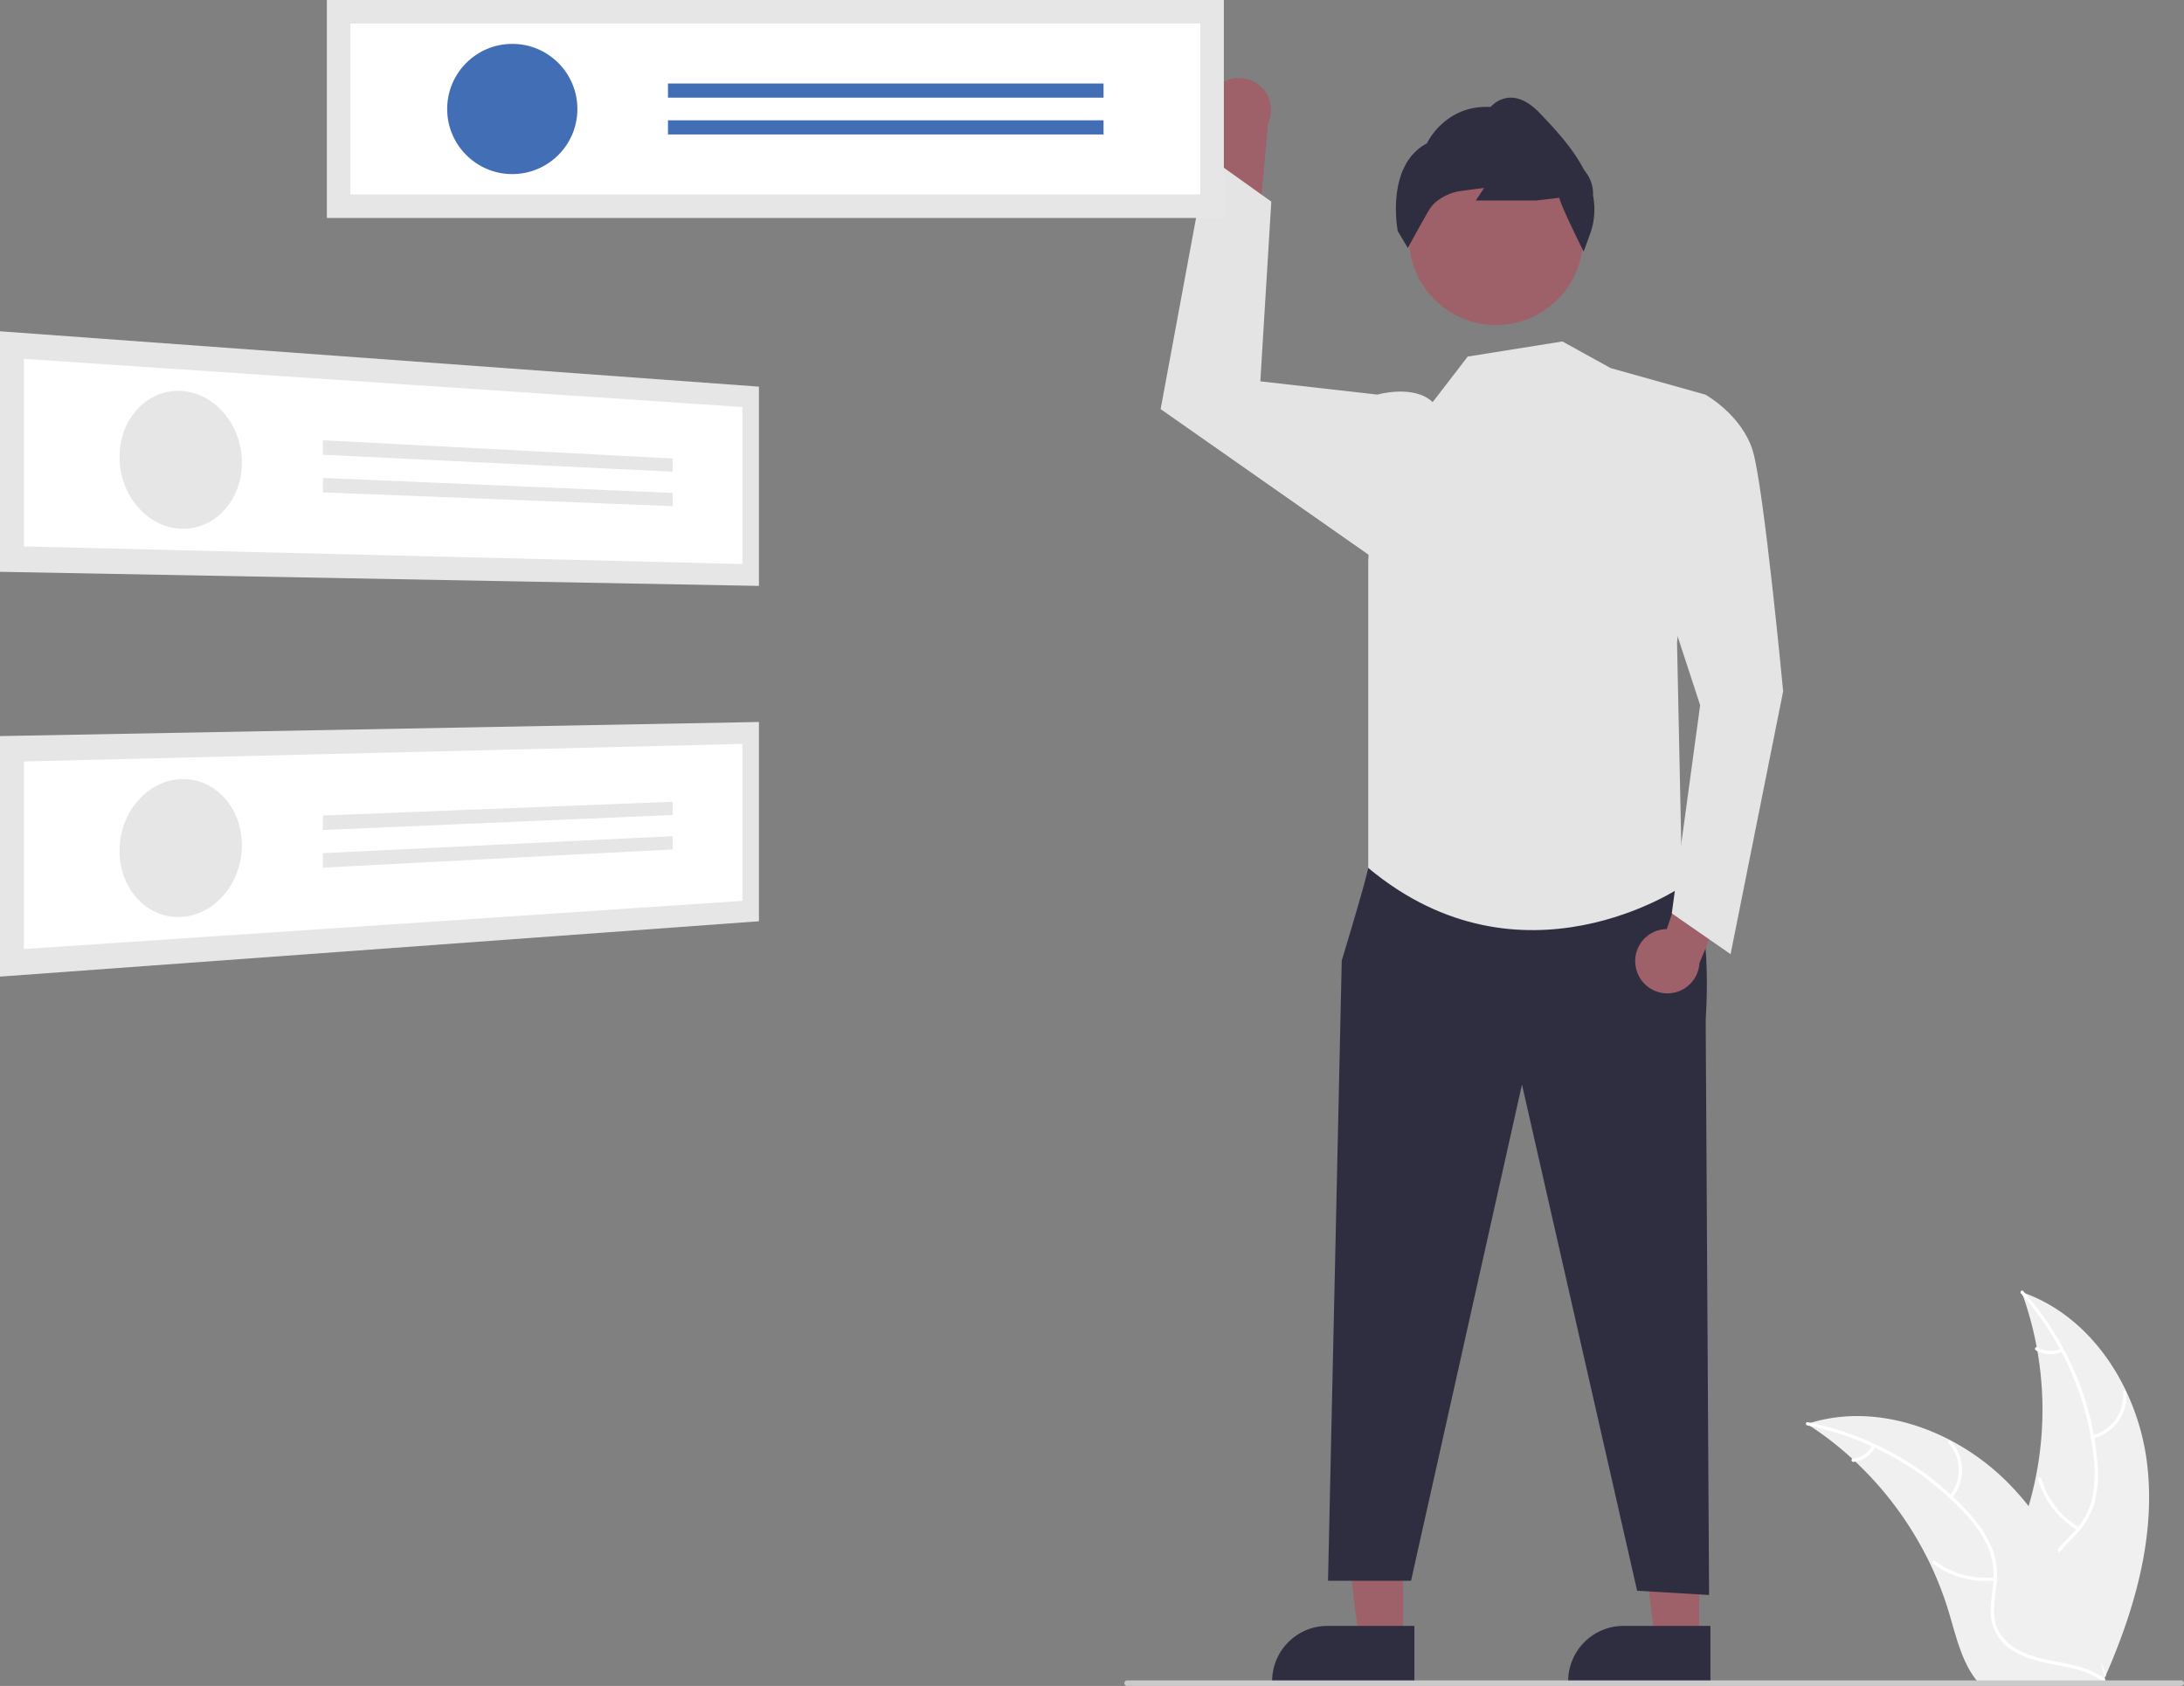 <svg id="be34d63a-2a95-4bd2-af54-2c2873c77044" data-name="Layer 1" xmlns="http://www.w3.org/2000/svg" width="789.382" height="609.376" viewBox="0 0 789.382 609.376"><rect x="0" y="0" width="789.382" height="609.376" fill="#808080" stroke="none"/><path d="M981.309,673.983c-3.318-26.678-19.851-52.964-45.294-61.646a123.863,123.863,0,0,1-.006,85.04c-3.91,10.575-9.359,21.93-5.682,32.589,2.288,6.632,7.886,11.706,14.142,14.879,6.257,3.173,13.202,4.685,20.059,6.167l1.35,1.116C976.763,727.547,984.626,700.661,981.309,673.983Z" transform="translate(-205.309 -145.312)" fill="#f0f0f0"/><path d="M935.762,612.842a105.87,105.87,0,0,1,26.319,59.583,45.591,45.591,0,0,1-.519,14.275,26.149,26.149,0,0,1-6.503,12.128c-2.931,3.221-6.303,6.175-8.4,10.052a16.011,16.011,0,0,0-.782,13.071c1.852,5.311,5.501,9.64,9.218,13.749,4.126,4.563,8.484,9.236,10.238,15.285.213.733,1.337.36,1.125-.371C963.406,740.091,953.19,734.113,948.318,724.635c-2.273-4.423-3.228-9.558-1.096-14.227,1.864-4.083,5.338-7.133,8.334-10.368a27.902,27.902,0,0,0,6.801-11.622,42.148,42.148,0,0,0,1.066-14.203,102.713,102.713,0,0,0-7.502-31.213,107.747,107.747,0,0,0-19.374-31.048c-.507-.567-1.287.325-.784.889Z" transform="translate(-205.309 -145.312)" fill="#fff"/><path d="M961.762,665.255a15.884,15.884,0,0,0,12.091-16.639c-.06-.76-1.244-.702-1.184.059A14.708,14.708,0,0,1,961.391,664.13c-.742.176-.366,1.3.371,1.125Z" transform="translate(-205.309 -145.312)" fill="#fff"/><path d="M956.76,697.392a30.615,30.615,0,0,1-13.671-17.632c-.215-.732-1.34-.36-1.125.371A31.844,31.844,0,0,0,956.227,698.45c.657.39,1.186-.671.533-1.058Z" transform="translate(-205.309 -145.312)" fill="#fff"/><path d="M950.181,632.746a8.991,8.991,0,0,1-8.52-.433c-.652-.398-1.18.663-.533,1.058a10.075,10.075,0,0,0,9.425.499.612.612,0,0,0,.377-.748.595.595,0,0,0-.748-.377Z" transform="translate(-205.309 -145.312)" fill="#fff"/><path d="M858.461,659.988c.4.26.8.52,1.2.79A118.405,118.405,0,0,1,874.801,672.598c.37.33.74.67,1.1,1.01a124.827,124.827,0,0,1,27.11,37.11,121.222,121.222,0,0,1,6.64,17.18c2.45,8.13,4.46,17.14,9.31,23.79a20.796,20.796,0,0,0,1.62,2h43.83c.1-.05.2-.09.3-.14l1.75.08c-.07-.31-.15-.63-.22-.94-.04-.18-.09-.36-.13-.54-.03-.12-.06-.24-.08-.35-.01-.04-.02-.08-.03-.11-.02-.11-.05-.21-.07-.31q-.66-2.685-1.36-5.37c0-.01,0-.01-.01-.02-3.59-13.63-8.35-27.08-15-39.38-.2-.37-.4-.75-.62-1.12a115.674,115.674,0,0,0-10.39-15.76,102.26,102.26,0,0,0-6.81-7.79,85.037,85.037,0,0,0-21.28-15.94c-15.72-8.3-33.92-11.48-50.72-6.41C859.311,659.718,858.891,659.848,858.461,659.988Z" transform="translate(-205.309 -145.312)" fill="#f0f0f0"/><path d="M858.559,660.544a105.87,105.87,0,0,1,56.888,31.728,45.592,45.592,0,0,1,8.181,11.71,26.149,26.149,0,0,1,2.109,13.599c-.401,4.336-1.314,8.725-.655,13.084a16.011,16.011,0,0,0,7.245,10.907c4.676,3.126,10.197,4.385,15.638,5.429,6.042,1.159,12.335,2.267,17.377,6.04.611.457,1.285-.517.675-.974-8.773-6.566-20.529-5.188-30.126-9.823-4.478-2.163-8.332-5.688-9.441-10.699-.97-4.382-.033-8.909.412-13.296a27.902,27.902,0,0,0-1.567-13.374,42.148,42.148,0,0,0-7.7-11.981A102.712,102.712,0,0,0,892.813,672.488a107.747,107.747,0,0,0-34.163-13.126c-.746-.148-.832,1.035-.091,1.182Z" transform="translate(-205.309 -145.312)" fill="#fff"/><path d="M910.875,686.739a15.884,15.884,0,0,0-.364-20.565c-.506-.57-1.416.189-.91.76a14.708,14.708,0,0,1,.299,19.13c-.486.587.491,1.259.974.675Z" transform="translate(-205.309 -145.312)" fill="#fff"/><path d="M926.23,715.41a30.615,30.615,0,0,1-21.531-5.847c-.613-.455-1.286.52-.675.974a31.844,31.844,0,0,0,22.418,6.039c.759-.084.543-1.25-.212-1.166Z" transform="translate(-205.309 -145.312)" fill="#fff"/><path d="M882.055,667.755a8.991,8.991,0,0,1-7.064,4.785c-.76.075-.543,1.24.212,1.166a10.075,10.075,0,0,0,7.826-5.276.612.612,0,0,0-.15-.824.595.595,0,0,0-.824.15Z" transform="translate(-205.309 -145.312)" fill="#fff"/><path d="M644.013,177.913a11.554,11.554,0,0,0,3.482,17.371l-6.756,40.498,19.502-8.655,3.426-37.131A11.616,11.616,0,0,0,644.013,177.913Z" transform="translate(-205.309 -145.312)" fill="#9e616a"/><polygon points="614.147 592.883 598.201 592.882 590.615 531.376 614.15 531.377 614.147 592.883" fill="#9e616a"/><path d="M823.523,753.652l-51.417-.002V753a20.014,20.014,0,0,1,20.013-20.012h.001l31.404.001Z" transform="translate(-205.309 -145.312)" fill="#2f2e41"/><polygon points="507.147 592.883 491.201 592.882 483.615 531.376 507.15 531.377 507.147 592.883" fill="#9e616a"/><path d="M716.523,753.652l-51.417-.002V753a20.014,20.014,0,0,1,20.013-20.012h.001l31.404.001Z" transform="translate(-205.309 -145.312)" fill="#2f2e41"/><path d="M705.809,451.188l-5.96,7.839s-.54,3.661-9.58,33.486L685.309,716.688h30l40.1-179.366,41.618,182.965,26.006,1.534-1.223-207.959s3.285-42.783-8.358-50.728S705.809,451.188,705.809,451.188Z" transform="translate(-205.309 -145.312)" fill="#2f2e41"/><circle cx="540.732" cy="86.013" r="31.48" fill="#9e616a"/><path d="M777.711,236.253l-.52-1.04c-.804-1.608-7.46-14.975-8.296-18.412l-8.377.985-21.815.003,3.031-4.547-8.014,1.045a18.393,18.393,0,0,0-8.167,3.078,12.513,12.513,0,0,0-3.704,3.819c-2.863,4.902-7.237,12.921-7.281,13.001l-.418.767-3.635-6.114c-.048-.237-4.552-23.731,10.522-31.699.778-1.579,7.403-14,23.061-13.162a9.927,9.927,0,0,1,6.749-3.355c3.576-.187,7.288,1.692,11.015,5.606,4.952,5.199,11.733,12.319,15.835,20.225l1.132,1.614a12.723,12.723,0,0,1,2.264,7.899,26.372,26.372,0,0,1-.899,13.453Z" transform="translate(-205.309 -145.312)" fill="#2f2e41"/><path d="M770.027,268.729l17.42,9.628,34.218,9.581L811.451,377.483l1.858,88.205s-57.921,39.678-113.46-6.661V348.003l3.286-60.065s13.29-3.776,19.983,2.737l12.692-16.487Z" transform="translate(-205.309 -145.312)" fill="#e4e4e4"/><polygon points="505.5 150.876 497.825 142.626 455.531 137.835 459.5 72.876 436.441 56.426 419.5 147.876 497.758 202.691 505.5 150.876" fill="#e4e4e4"/><path d="M796.542,494.836a11.554,11.554,0,0,1,11.22-13.71l13.021-38.938,13.167,16.788-14.384,34.403a11.616,11.616,0,0,1-23.025,1.458Z" transform="translate(-205.309 -145.312)" fill="#9e616a"/><path d="M808.809,298.188l12.855-10.25s13.145,7.25,17.145,20.25,11,87,11,87l-19,95-21.248-14.736,10.248-75.264-18-55Z" transform="translate(-205.309 -145.312)" fill="#e4e4e4"/><rect x="118.143" width="324.202" height="78.782" fill="#e6e6e6"/><path d="M331.958,215.587H639.148V153.819H331.958Z" transform="translate(-205.309 -145.312)" fill="#fff"/><circle cx="185.159" cy="39.391" r="23.532" fill="#426eb6"/><rect x="241.432" y="30.183" width="157.429" height="5.116" fill="#426eb6"/><rect x="241.432" y="43.484" width="157.429" height="5.116" fill="#426eb6"/><path id="b9910470-ced5-4346-b4bb-f41b58844e24" data-name="Rectangle 1" d="M205.309,265.054l274.314,20.009v72.024l-274.314-5.094Z" transform="translate(-205.309 -145.312)" fill="#e6e6e6"/><path id="bc7e8449-b99b-4317-a70a-91d17db61b29" data-name="Path 1" d="M213.95,342.818l259.684,6.351V292.437L213.95,275.021Z" transform="translate(-205.309 -145.312)" fill="#fff"/><path id="a430bd6b-b2b0-4af3-a079-7f5fd15b0624" data-name="Ellipse 1" d="M270.946,286.623a20.649,20.649,0,0,1,8.555,2.477,23.816,23.816,0,0,1,6.916,5.703,26.934,26.934,0,0,1,4.627,8.072,28.228,28.228,0,0,1,1.69,9.644,26.934,26.934,0,0,1-1.69,9.489,23.921,23.921,0,0,1-4.627,7.653,20.886,20.886,0,0,1-6.916,5.07,19.407,19.407,0,0,1-8.555,1.694,20.486,20.486,0,0,1-8.652-2.223,23.603,23.603,0,0,1-7.138-5.611,26.824,26.824,0,0,1-4.849-8.192,28.217,28.217,0,0,1-1.785-9.9,26.893,26.893,0,0,1,1.785-9.742,23.776,23.776,0,0,1,4.85-7.745,20.739,20.739,0,0,1,7.138-4.958A19.396,19.396,0,0,1,270.946,286.623Z" transform="translate(-205.309 -145.312)" fill="#e6e6e6"/><path id="af019097-0949-417a-9d8d-f710312ce60c" data-name="Rectangle 2" d="M322.037,304.444l126.389,6.586v4.787L322.037,309.677Z" transform="translate(-205.309 -145.312)" fill="#e6e6e6"/><path id="f94f3612-92b8-42d6-ae14-2a9ea684588e" data-name="Rectangle 3" d="M322.037,318.051,448.426,323.477v4.787L322.037,323.284Z" transform="translate(-205.309 -145.312)" fill="#e6e6e6"/><path id="bb553635-e14d-4b1e-b72c-855829e3ad86" data-name="Rectangle 4" d="M205.309,411.367l274.314-5.093v72.024l-274.314,20.009Z" transform="translate(-205.309 -145.312)" fill="#e6e6e6"/><path id="e92d7e39-9dcb-4c0c-b0b9-55aac094bc0c" data-name="Path 2" d="M213.95,488.339l259.684-17.417V414.196l-259.684,6.351Z" transform="translate(-205.309 -145.312)" fill="#fff"/><path id="f8649409-803b-4d56-993a-4da6ceb3c345" data-name="Ellipse 2" d="M248.54,451.712a28.181,28.181,0,0,1,2.184-9.82,26.498,26.498,0,0,1,5.167-7.941,23.201,23.201,0,0,1,7.34-5.246,20.243,20.243,0,0,1,8.712-1.781,19.443,19.443,0,0,1,8.458,2.13,21.183,21.183,0,0,1,6.69,5.422,24.319,24.319,0,0,1,4.308,7.891,27.209,27.209,0,0,1,1.309,9.581,28.197,28.197,0,0,1-2.068,9.568,26.626,26.626,0,0,1-4.94,7.852,23.417,23.417,0,0,1-7.128,5.36,20.389,20.389,0,0,1-8.635,2.043,19.415,19.415,0,0,1-8.574-1.882,21.027,21.027,0,0,1-6.916-5.329,24.184,24.184,0,0,1-4.522-8.005A27.176,27.176,0,0,1,248.54,451.712Z" transform="translate(-205.309 -145.312)" fill="#e6e6e6"/><path id="f70c4d59-0dd2-4f0b-ba41-17bf719deab5" data-name="Rectangle 5" d="M322.037,440.077l126.389-4.98v4.787L322.037,445.309Z" transform="translate(-205.309 -145.312)" fill="#e6e6e6"/><path id="ba176e8f-fd02-45f1-a5f1-dcef4bb8b7ed" data-name="Rectangle 6" d="M322.037,453.682l126.389-6.14v4.787L322.037,458.916Z" transform="translate(-205.309 -145.312)" fill="#e6e6e6"/><path d="M993.691,754.688h-381a1,1,0,0,1,0-2h381a1,1,0,0,1,0,2Z" transform="translate(-205.309 -145.312)" fill="#cacaca"/></svg>